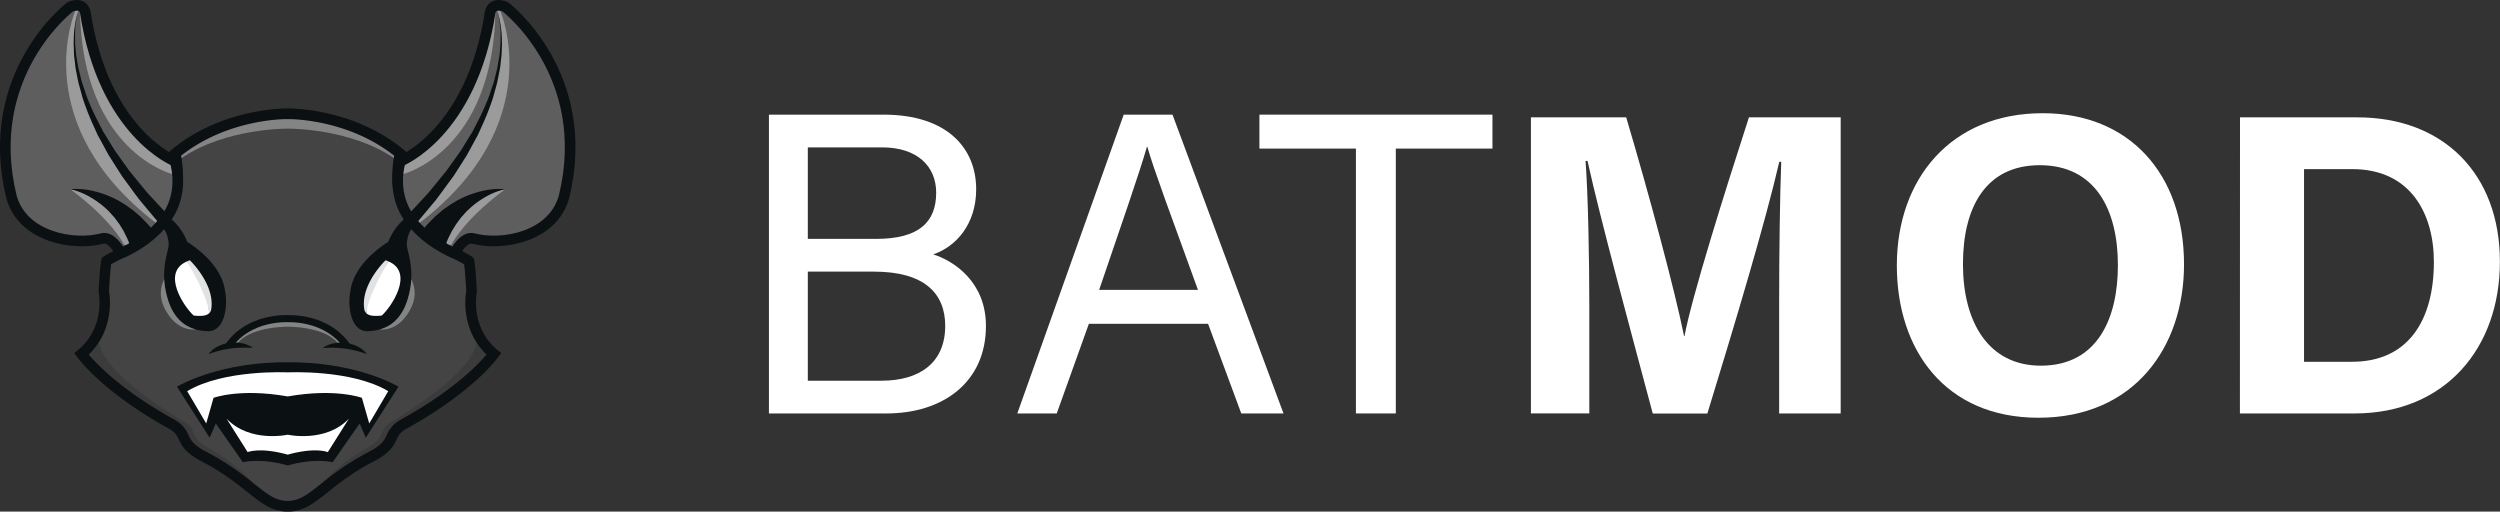 <svg xmlns="http://www.w3.org/2000/svg" viewBox="0 0 1280.71 262.07"><rect x="0" y="0" width="1280.71" height="262.07" fill="#333333" stroke="none"/><defs><style>.cls-1{fill:#444;}.cls-2{fill:#848484;}.cls-3{fill:#3b3b3b;}.cls-4{fill:#0b1113;}.cls-10,.cls-5{fill:none;stroke:#0b1113;stroke-miterlimit:10;}.cls-5{stroke-width:3.64px;}.cls-6{fill:#fff;}.cls-7{fill:#e2e2e2;}.cls-8{fill:#5e5e5e;}.cls-9{fill:#9b9b9b;}.cls-10{stroke-width:5.46px;}</style></defs><g id="Layer_5" data-name="Layer 5"><path class="cls-1" d="M152.14,766.71c-6.94,0-11.65-3.73-18.77-9.39a138.74,138.74,0,0,0-25.13-16.63c-6.48-3.66-7.77-6.35-9-9a13.46,13.46,0,0,0-6.15-6.94c-29-16-42-30.41-46.12-35.73C61.17,677,58.82,659.9,58.28,656.92c.29-6.09.84-13.21,1.29-15.34.74-.51,2.41-1.41,3.92-2.22,6.22-3.35,16.64-9,24.77-18.26,9.85-11.24,8.23-27.1,6.7-34.65,23.94-19.61,53.5-20.19,56.85-20.19h.67c3.35,0,32.9.58,56.84,20.19-1.53,7.55-3.14,23.41,6.7,34.65,8.13,9.29,18.55,14.91,24.78,18.26,1.5.81,3.17,1.71,3.92,2.22.44,2.13,1,9.25,1.29,15.34-.54,3-2.9,20.06,11.31,32.14-4.16,5.31-17.14,19.71-46.12,35.73a13.5,13.5,0,0,0-6.15,6.94c-1.24,2.61-2.52,5.3-9,9a139.1,139.1,0,0,0-25.13,16.63C163.79,763,159.08,766.71,152.14,766.71Z" transform="translate(-4.74 -507.67)"/><path class="cls-2" d="M152.14,573.57s31.89-.36,54.42,15.14c.94.23,3.32-2.82,3.32-2.82s-29.1-21-57.74-21-57.74,21-57.74,21,2.38,3.05,3.32,2.82C120.25,573.21,152.14,573.57,152.14,573.57Z" transform="translate(-4.74 -507.67)"/><path class="cls-3" d="M135.67,756.51a95.06,95.06,0,0,0-24.81-19.79c-8.46-4.58-5.68-8.86-10.59-12.28-22.51-13.23-42.22-28.9-45-41.17-7,1-6.53,8.45-6.53,8.45l12.12,12,23,15.26,20.42,18.39,18.94,11Z" transform="translate(-4.74 -507.67)"/><path class="cls-3" d="M168.61,756.51a95.06,95.06,0,0,1,24.81-19.79c8.47-4.58,5.68-8.86,10.59-12.28,22.51-13.23,42.23-28.9,45-41.17,7,1,6.54,8.45,6.54,8.45l-12.13,12-23,15.26L200,737.34l-18.94,11Z" transform="translate(-4.74 -507.67)"/><path class="cls-4" d="M152.48,568.69c3.2,0,31.1.54,54.18,18.74-2.55,14.08.14,26.82,7.53,35.27,8.42,9.62,19.08,15.37,25.46,18.8.95.51,2.06,1.11,2.85,1.57.38,2.7.82,8.6,1.07,13.7-.63,3.83-2.42,20.15,10.42,32.54-5.19,6.11-18.09,19.05-44,33.36a15.7,15.7,0,0,0-7.17,8c-1.12,2.36-2.19,4.59-8,7.87a140.28,140.28,0,0,0-25.48,16.86c-7.55,6-11.43,8.87-17.27,8.87s-9.72-2.88-17.26-8.87a140.42,140.42,0,0,0-25.49-16.86c-5.78-3.28-6.84-5.51-8-7.87a15.65,15.65,0,0,0-7.17-8c-25.88-14.31-38.78-27.26-43.95-33.35,12.83-12.4,11.05-28.72,10.41-32.55.25-5.1.69-11,1.07-13.7.79-.46,1.9-1.06,2.86-1.57,6.37-3.43,17-9.18,25.45-18.8,7.4-8.45,10.09-21.19,7.53-35.27,23.08-18.2,51-18.74,54.19-18.74h.67m0-5.46h-.67c-3.59,0-35.21.62-60.19,22.07,0,.47,5.86,20.66-5.64,33.81S57.81,637.89,56.87,640s-1.64,17.14-1.64,17.14,4.21,19.37-12.43,31.33c0,0,11,18.08,48.81,39,7,3.9,2.35,8.68,15.2,15.92,25.53,13,30.93,26.38,45.33,26.38s19.8-13.43,45.33-26.38c12.85-7.24,8.15-12,15.2-15.92,37.79-20.9,48.82-39,48.82-39-16.65-12-12.44-31.33-12.44-31.33s-.7-15-1.64-17.14-17.61-7.75-29.11-20.89-5.63-33.34-5.63-33.81c-25-21.45-56.62-22.07-60.19-22.07Z" transform="translate(-4.74 -507.67)"/><path class="cls-2" d="M152.12,670.55c22.42,0,28.51,12,28.51,12s.42,2.64-2.47,1.47c-6.26-9.16-26-9-26-9s-19.76-.16-26,9c-2.89,1.17-2.47-1.47-2.47-1.47S129.71,670.55,152.12,670.55Z" transform="translate(-4.74 -507.67)"/><path class="cls-4" d="M111.57,689.06a13,13,0,0,1,4.77-3.92,18,18,0,0,1,6-1.86,18.29,18.29,0,0,1,6.22.2,17.85,17.85,0,0,1,3,.86,17.34,17.34,0,0,1,2.73,1.44c-1.05.09-2,0-3,0s-1.94,0-2.9,0a51.58,51.58,0,0,0-5.6.43,46.16,46.16,0,0,0-5.51,1.07C115.35,687.81,113.51,688.37,111.57,689.06Z" transform="translate(-4.74 -507.67)"/><path class="cls-5" d="M182.5,685c-10.44-15.25-30.36-14.08-30.36-14.08S132.23,669.7,121.78,685" transform="translate(-4.74 -507.67)"/><path class="cls-4" d="M192.71,689.06c-1.94-.69-3.77-1.25-5.62-1.71a46.16,46.16,0,0,0-5.51-1.07,51.58,51.58,0,0,0-5.6-.43c-1-.08-1.91,0-2.9,0s-2,.06-3,0a15.34,15.34,0,0,1,5.71-2.3,18.29,18.29,0,0,1,6.22-.2,18.08,18.08,0,0,1,6,1.86A12.94,12.94,0,0,1,192.71,689.06Z" transform="translate(-4.74 -507.67)"/><path class="cls-4" d="M152.18,693.29s31.26-1.29,56.73,12.44c-.12.23-16.78,26.17-16.78,26.17L189,724.61l-13.85,19.85s-9-2.35-23,1.65c-13.93-4-23-1.65-23-1.65l-13.85-19.85-3.17,7.29S95.49,706,95.37,705.73c25.47-13.73,56.73-12.44,56.73-12.44" transform="translate(-4.74 -507.67)"/><path class="cls-6" d="M152.18,698.43s32.55-1.64,51.45,9.63c-.12.12-9.74,16.55-9.74,16.55l-3.76-13.13s-13.38-5.06-38-.72c-24.61-4.34-38,.72-38,.72l-3.75,13.13s-9.63-16.43-9.75-16.55c18.9-11.27,51.45-9.63,51.45-9.63" transform="translate(-4.74 -507.67)"/><path class="cls-6" d="M152.14,740.57c14.4-4,20.54-1.29,20.54-1.29s10.68-17,10.8-17.14c-12,12.56-31.34,8.22-31.34,8.22s-19.37,4.34-31.34-8.22c.12.12,10.8,17.14,10.8,17.14S137.74,736.58,152.14,740.57Z" transform="translate(-4.74 -507.67)"/><path class="cls-4" d="M111.57,677.33a25.26,25.26,0,0,1-6.48-.86c-7.69-2.09-12.56-8-14.93-17.44a40.34,40.34,0,0,1-1.3-8.28c-.48-9.22,2.47-15.41,2.28-18.26-.58-7-3.69-8.69-3.69-8.69l4.76-4.11a28.76,28.76,0,0,1,8.44,11.86c.12.23,17.49,10.1,19.37,25.23C121.67,664.88,119.67,677.21,111.57,677.33Z" transform="translate(-4.74 -507.67)"/><path class="cls-6" d="M111.8,668.22c-1.59,1.44-4.59,1.45-7.8,1.12-4.59-4-17-21.89-3.52-27.74C103.49,643.67,112.42,660.86,111.8,668.22Z" transform="translate(-4.74 -507.67)"/><path class="cls-7" d="M113,665.7a3.71,3.71,0,0,1-1.18,2.52c-.42-7.67-8.35-21.64-11.32-26.62A14.53,14.53,0,0,1,102,641S114.74,653.14,113,665.7Z" transform="translate(-4.74 -507.67)"/><path class="cls-2" d="M105.09,676.47c-4,.3-10.06-.86-15-9-4.31-7.09-3.18-12.88-1.23-16.72a40.34,40.34,0,0,0,1.3,8.28C92.53,668.43,97.4,674.38,105.09,676.47Z" transform="translate(-4.74 -507.67)"/><path class="cls-4" d="M192.71,677.33a25.34,25.34,0,0,0,6.49-.86c7.69-2.09,12.55-8,14.92-17.44a39.66,39.66,0,0,0,1.3-8.28c.48-9.22-2.47-15.41-2.28-18.26.58-7,3.69-8.69,3.69-8.69l-4.75-4.11s-5.16,3.76-8.45,11.86c-.12.23-17.49,10.1-19.37,25.23C182.62,664.88,184.61,677.21,192.71,677.33Z" transform="translate(-4.74 -507.67)"/><path class="cls-6" d="M192.48,668.22c1.59,1.44,4.59,1.45,7.8,1.12,4.59-4,17-21.89,3.53-27.74C200.28,645.83,191.54,660.66,192.48,668.22Z" transform="translate(-4.74 -507.67)"/><path class="cls-7" d="M191.31,665.7a3.66,3.66,0,0,0,1.17,2.52c.42-7.67,8.35-21.64,11.33-26.62a14.72,14.72,0,0,0-1.55-.59S189.54,653.14,191.31,665.7Z" transform="translate(-4.74 -507.67)"/><path class="cls-2" d="M199.2,676.47c3.94.3,10.05-.86,15-9,4.31-7.09,3.19-12.88,1.23-16.72a39.66,39.66,0,0,1-1.3,8.28C211.75,668.43,206.89,674.38,199.2,676.47Z" transform="translate(-4.74 -507.67)"/><path class="cls-8" d="M94.4,590.23s-36.59-14.32-46-76.52c-1.52-5.34-7.62-2.61-7.62-2.61s-45.51,34.45-30.17,97.44c5.79,20.74,31.92,25.12,46.24,21.37,5.17-1.65,9.86,7.51,9.86,7.51s15.73-6.11,24.18-19.49S94.4,590.23,94.4,590.23Z" transform="translate(-4.74 -507.67)"/><path class="cls-9" d="M43.34,513.16S17.94,571,85,622.16c1.65-.7.86-7,.86-7L71.51,598.29,59.44,579.36l-6.56-11.7L46,549.21l-2.86-11.54L42.81,527l.88-9.06.62-2.81.41-1.41.18-.51-.44-.53Z" transform="translate(-4.74 -507.67)"/><path class="cls-9" d="M93.16,596.89s-45.85-11.27-47.42-82.95c.94,0,3,1.71,3,1.71s.32,45.24,45.67,74.58c2.61,2.12-1.3,6.66-1.3,6.66" transform="translate(-4.74 -507.67)"/><path class="cls-9" d="M68.21,632.93s-5.7-12.18-27.53-28.38c1.9.17,21.42,3.13,30.7,26.41a9.85,9.85,0,0,1-1.44,2.55Z" transform="translate(-4.74 -507.67)"/><path class="cls-10" d="M94.4,590.23s-36.59-14.32-46-76.52c-1.52-5.34-7.62-2.61-7.62-2.61s-45.51,34.45-30.17,97.44c5.79,20.74,31.92,25.12,46.24,21.37,5.17-1.65,9.86,7.51,9.86,7.51s15.73-6.11,24.18-19.49S94.4,590.23,94.4,590.23Z" transform="translate(-4.74 -507.67)"/><path class="cls-4" d="M40.68,604.55a38.83,38.83,0,0,1,12.23,1.06,49.26,49.26,0,0,1,11.91,4.51c1,.49,1.86,1.08,2.8,1.63l1.41.85,1.32.95c.89.64,1.79,1.27,2.67,1.94l2.5,2.15,1.26,1.09,1.16,1.17,2.33,2.38c1.5,1.64,2.85,3.39,4.29,5.12l-12.7,7.12c-.69-1.63-1.31-3.35-2.06-5l-1.23-2.42L68,625.89l-.72-1.15-1.44-2.33-1.64-2.2-.83-1.12-.91-1c-.63-.68-1.22-1.42-1.88-2.07a44.41,44.41,0,0,0-9-7A37.32,37.32,0,0,0,40.68,604.55Z" transform="translate(-4.74 -507.67)"/><path class="cls-4" d="M44.9,513.16a47.8,47.8,0,0,0-1.68,14.76l0,1.86c0,.61.1,1.23.15,1.85l.33,3.7c.14,1.23.39,2.45.58,3.67s.37,2.45.64,3.65c.61,2.4,1.17,4.81,1.82,7.19l2.35,7a127.63,127.63,0,0,0,6.07,13.5l1.69,3.29c.28.55.55,1.1.85,1.64l1,1.58,3.86,6.31,1,1.58c.33.52.71,1,1.06,1.52l2.15,3,4.29,6c3.14,3.82,6.21,7.67,9.4,11.43l10.06,10.86L86,621.76l-9.7-11.6c-3.07-4-6-8.12-9-12.16l-4.07-6.39-2-3.18c-.34-.54-.7-1.06-1-1.61l-.91-1.66-3.62-6.65-.9-1.66c-.27-.56-.52-1.14-.79-1.72l-1.56-3.45A131.28,131.28,0,0,1,47,557.61l-2-7.28c-.55-2.46-1-4.94-1.48-7.4-.21-1.24-.31-2.5-.46-3.75s-.32-2.49-.41-3.74l-.13-3.77c0-.62-.06-1.25-.06-1.88l.07-1.88A48.45,48.45,0,0,1,44.9,513.16Z" transform="translate(-4.74 -507.67)"/><path class="cls-8" d="M209.88,590.23s36.59-14.32,46-76.52c1.53-5.34,7.63-2.61,7.63-2.61s45.5,34.45,30.16,97.44c-5.79,20.74-31.92,25.12-46.24,21.37-5.17-1.65-9.86,7.51-9.86,7.51s-15.73-6.11-24.18-19.49S209.88,590.23,209.88,590.23Z" transform="translate(-4.74 -507.67)"/><path class="cls-9" d="M261,513.16s25.39,57.83-41.71,109c-1.64-.7-.86-7-.86-7l14.4-16.91,12.06-18.93,6.56-11.7,6.87-18.45,2.86-11.54.34-10.72-.88-9.06-.62-2.81-.41-1.41-.18-.51.44-.53Z" transform="translate(-4.74 -507.67)"/><path class="cls-9" d="M211.12,596.89s45.85-11.27,47.42-82.95c-.94,0-3,1.71-3,1.71s-.33,45.24-45.67,74.58c-2.62,2.12,1.29,6.66,1.29,6.66" transform="translate(-4.74 -507.67)"/><path class="cls-9" d="M236.08,632.93s5.69-12.18,27.53-28.38c-1.91.17-21.43,3.13-30.71,26.41a9.85,9.85,0,0,0,1.44,2.55Z" transform="translate(-4.74 -507.67)"/><path class="cls-10" d="M209.88,590.23s36.59-14.32,46-76.52c1.53-5.34,7.63-2.61,7.63-2.61s45.5,34.45,30.16,97.44c-5.79,20.74-31.92,25.12-46.24,21.37-5.17-1.65-9.86,7.51-9.86,7.51s-15.73-6.11-24.18-19.49S209.88,590.23,209.88,590.23Z" transform="translate(-4.74 -507.67)"/><path class="cls-4" d="M263.61,604.55A37.38,37.38,0,0,0,252.7,609a44.69,44.69,0,0,0-8.95,7c-.66.65-1.25,1.39-1.87,2.07l-.92,1-.83,1.12-1.64,2.2-1.44,2.33-.72,1.15-.62,1.22-1.22,2.42c-.76,1.64-1.38,3.36-2.07,5l-12.69-7.12c1.44-1.73,2.79-3.48,4.28-5.12l2.33-2.38,1.16-1.17,1.26-1.09,2.5-2.15c.88-.67,1.79-1.3,2.67-1.94l1.33-.95,1.4-.85c.94-.55,1.84-1.14,2.8-1.63a49.26,49.26,0,0,1,11.91-4.51A38.87,38.87,0,0,1,263.61,604.55Z" transform="translate(-4.74 -507.67)"/><path class="cls-4" d="M259.38,513.16a48.15,48.15,0,0,1,2.44,14.75l.07,1.88c0,.63,0,1.26-.05,1.88l-.14,3.77c-.09,1.25-.27,2.49-.4,3.74s-.26,2.51-.47,3.75c-.49,2.46-.93,4.94-1.48,7.4l-2,7.28a131.28,131.28,0,0,1-5.48,14.07l-1.56,3.45c-.26.58-.51,1.16-.79,1.72l-.9,1.66L245,585.16l-.9,1.66c-.31.55-.67,1.07-1,1.61l-2,3.18L237,598c-3,4-5.94,8.15-9,12.16l-9.71,11.6-4.44-4.14,10.07-10.86c3.18-3.76,6.25-7.61,9.39-11.43l4.29-6,2.15-3c.35-.51.73-1,1.06-1.52l1-1.58,3.86-6.31,1-1.58c.3-.54.57-1.09.85-1.64l1.7-3.29a129.62,129.62,0,0,0,6.06-13.5l2.35-7c.66-2.38,1.21-4.79,1.82-7.19.27-1.2.42-2.43.64-3.65s.44-2.44.59-3.67l.32-3.7c.05-.62.12-1.24.15-1.85l0-1.86A47.8,47.8,0,0,0,259.38,513.16Z" transform="translate(-4.74 -507.67)"/></g><g id="Layer_4" data-name="Layer 4"><path class="cls-6" d="M398.65,566.4h58.74c32.37,0,47.43,17,47.43,38.23,0,17.79-10.22,29.36-22,33.35,10.69,3.39,27,14.17,27,36.66,0,28.85-22,44.83-51,44.83H398.65Zm54.86,63.65c22.18,0,30.82-8.73,30.82-23.67,0-13.54-9.7-23.21-27.68-23.21H418.57v46.88ZM418.57,702.7h37.81c19.22,0,32.58-9,32.58-28.1,0-16.62-10.67-27.78-36.47-27.78H418.57Z" transform="translate(-4.74 -507.67)"/><path class="cls-6" d="M562.55,673.55l-16.46,45.92h-20.2L580.4,566.4h25l56.86,153.07H640.62l-17-45.92Zm55.88-17.39c-14.59-40.23-22.61-61.6-25.92-73.27h-.22c-3.74,13-12.71,38.86-24.47,73.27Z" transform="translate(-4.74 -507.67)"/><path class="cls-6" d="M699.36,583.79H649.92V566.4H769.3v17.39H719.79V719.47H699.36Z" transform="translate(-4.74 -507.67)"/><path class="cls-6" d="M916.17,662.57c0-25.88.41-54.89,1.07-72h-1c-7.13,30.94-22.29,81.47-36.84,128.93H851.42C840.36,678,824.68,620.41,818,590.12h-1c1.29,17.8,1.92,49,1.92,75v54.33H789V567.79h48.81c11.82,39.63,25.08,89.34,29.64,112h.24c3.72-19.93,20.38-73.08,33-112h47V719.47H916.17Z" transform="translate(-4.74 -507.67)"/><path class="cls-6" d="M1123.58,643.11c0,42.21-25.34,78.56-74.6,78.56-47.61,0-72.52-34.6-72.52-78,0-44.14,27.52-78,74.64-78C1095.47,565.59,1123.58,596.68,1123.58,643.11ZM1010.33,643c0,29.61,13,52,39.89,52,29.16,0,39.49-24.43,39.49-51.46,0-28.69-11.75-51.24-40-51.24C1022.29,592.28,1010.33,613.44,1010.33,643Z" transform="translate(-4.74 -507.67)"/><path class="cls-6" d="M1152.26,567.79h60.14c44.18,0,73,29.09,73,73.94,0,44.24-28,77.74-74.43,77.74h-58.76ZM1185.06,693h24.59c29.08,0,41.93-21.62,41.93-51.16,0-24.78-12-47.53-41.74-47.53h-24.78Z" transform="translate(-4.74 -507.67)"/></g></svg>